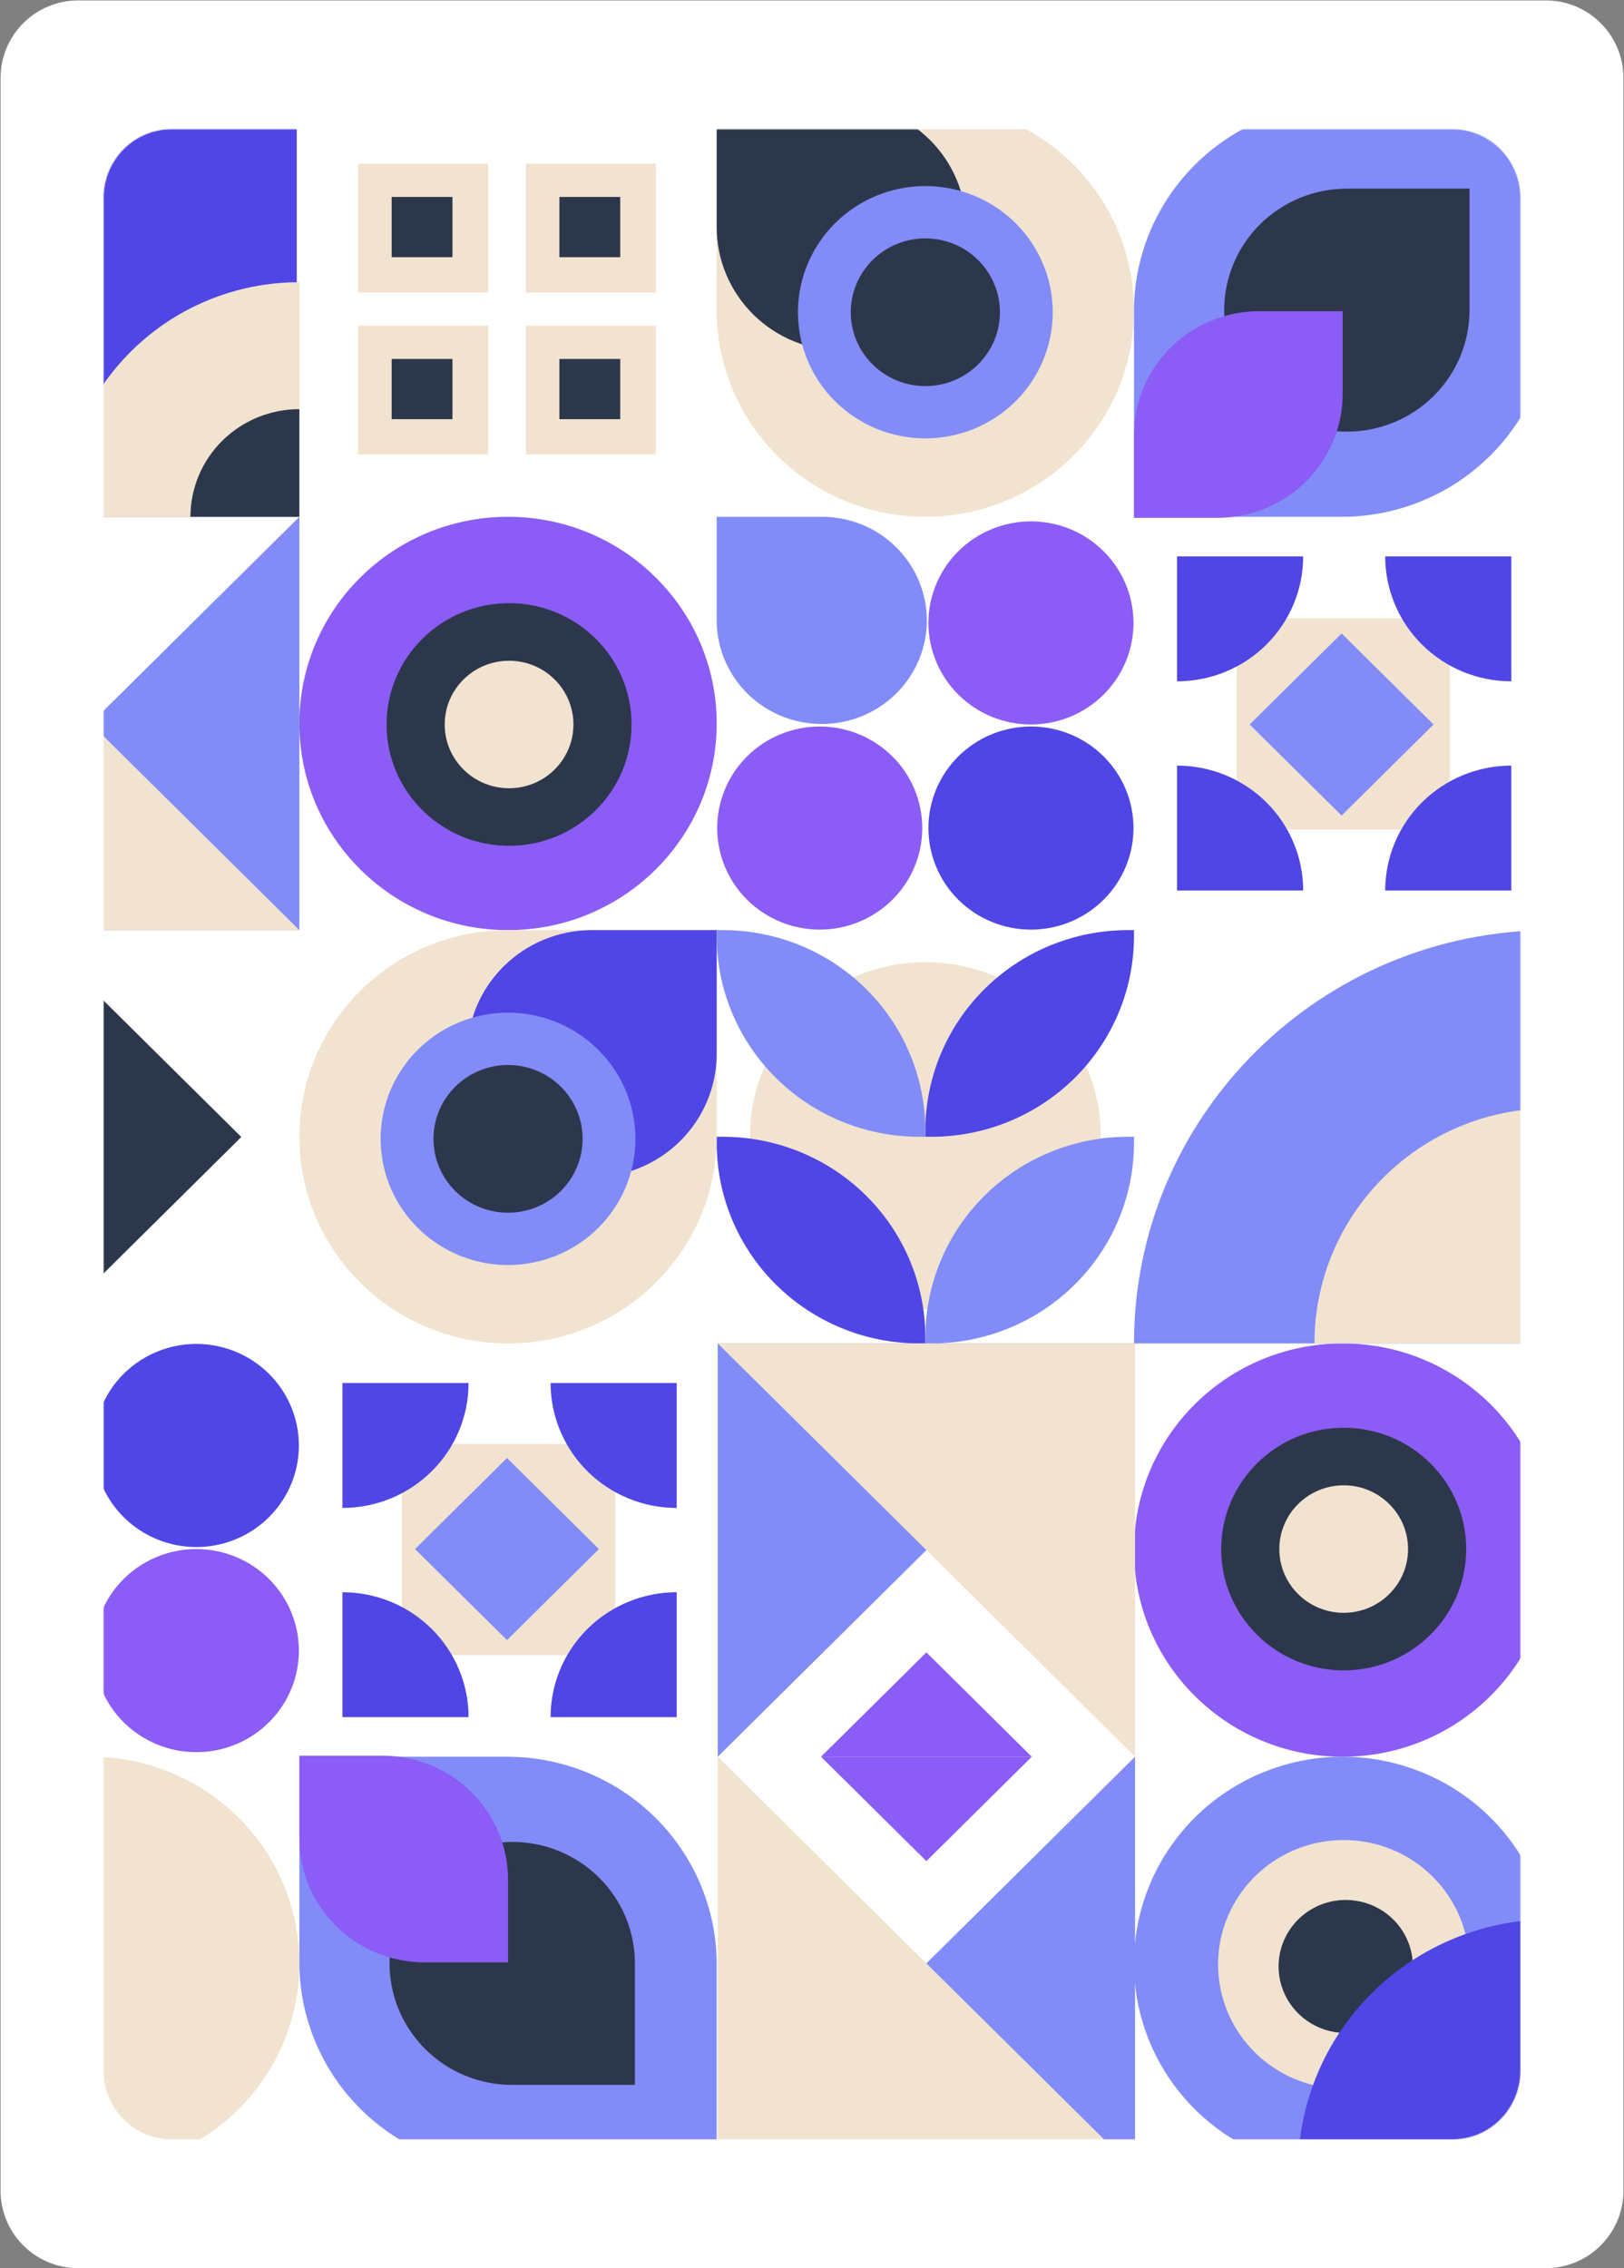 <svg width="1853" height="2587" viewBox="0 0 1853 2587" fill="none" xmlns="http://www.w3.org/2000/svg">
<rect x="0" y="0" width="1853" height="2587" fill="#808080" stroke="none"/>
<path d="M1763.68 0.474H89.315C40.342 0.474 0.641 40.079 0.641 88.934V2498.54C0.641 2547.39 40.342 2587 89.315 2587H1763.68C1812.66 2587 1852.36 2547.39 1852.36 2498.54V88.934C1852.36 40.079 1812.66 0.474 1763.68 0.474Z" fill="white"/>
<mask id="mask0" mask-type="alpha" maskUnits="userSpaceOnUse" x="118" y="147" width="1617" height="2294">
<path d="M1657.37 147.435H195.624C152.869 147.435 118.21 182.54 118.21 225.844V2361.63C118.21 2404.93 152.869 2440.04 195.624 2440.04H1657.37C1700.13 2440.04 1734.79 2404.93 1734.79 2361.63V225.844C1734.79 182.54 1700.13 147.435 1657.37 147.435Z" fill="#F71111"/>
</mask>
<g mask="url(#mask0)">
<path d="M579.673 1060.86C711.16 1060.86 817.75 955.329 817.75 825.153C817.75 694.977 711.16 589.451 579.673 589.451C448.186 589.451 341.595 694.977 341.595 825.153C341.595 955.329 448.186 1060.86 579.673 1060.86Z" fill="#8B5CF6"/>
<path d="M580.849 964.701C658.042 964.701 720.615 902.747 720.615 826.325C720.615 749.904 658.042 687.954 580.849 687.954C503.657 687.954 441.081 749.904 441.081 826.325C441.081 902.747 503.657 964.701 580.849 964.701Z" fill="#2D374C"/>
<path d="M580.852 899.034C621.411 899.034 654.288 866.482 654.288 826.327C654.288 786.176 621.411 753.624 580.852 753.624C540.294 753.624 507.415 786.176 507.415 826.327C507.415 866.482 540.294 899.034 580.852 899.034Z" fill="#F1E3CF"/>
<path d="M1531.98 1532.27C1400.49 1532.27 1293.9 1637.8 1293.9 1767.98C1293.9 1898.15 1400.49 2003.68 1531.98 2003.68C1663.47 2003.68 1770.06 1898.15 1770.06 1767.98C1770.06 1637.8 1663.47 1532.27 1531.98 1532.27Z" fill="#8B5CF6"/>
<path d="M1533.18 1628.43C1455.98 1628.43 1393.4 1690.38 1393.4 1766.8C1393.4 1843.22 1455.98 1905.17 1533.18 1905.17C1610.37 1905.17 1672.94 1843.22 1672.94 1766.8C1672.94 1690.38 1610.37 1628.43 1533.18 1628.43Z" fill="#2D374C"/>
<path d="M1533.16 1694.09C1492.6 1694.09 1459.72 1726.64 1459.72 1766.8C1459.72 1806.95 1492.6 1839.5 1533.16 1839.5C1573.72 1839.5 1606.6 1806.95 1606.6 1766.8C1606.6 1726.64 1573.72 1694.09 1533.16 1694.09Z" fill="#F1E3CF"/>
<path d="M1059.34 944.453C1059.34 975.172 1071.66 1004.63 1093.61 1026.35C1115.55 1048.07 1145.3 1060.28 1176.33 1060.28C1207.36 1060.28 1237.11 1048.07 1259.05 1026.35C1281 1004.63 1293.32 975.172 1293.32 944.453C1293.32 913.735 1281 884.275 1259.05 862.552C1237.11 840.833 1207.36 828.629 1176.33 828.629C1145.3 828.629 1115.55 840.833 1093.61 862.552C1071.66 884.275 1059.34 913.735 1059.34 944.453Z" fill="#4F46E5"/>
<path d="M818.331 944.453C818.331 975.172 830.656 1004.63 852.597 1026.35C874.537 1048.07 904.294 1060.28 935.321 1060.28C966.349 1060.28 996.106 1048.07 1018.05 1026.35C1039.99 1004.63 1052.31 975.172 1052.31 944.453C1052.31 913.735 1039.99 884.275 1018.05 862.552C996.106 840.833 966.349 828.629 935.321 828.629C904.294 828.629 874.537 840.833 852.597 862.552C830.656 884.275 818.331 913.735 818.331 944.453Z" fill="#8B5CF6"/>
<path d="M1059.34 710.488C1059.34 741.206 1071.66 770.669 1093.61 792.389C1115.55 814.112 1145.3 826.312 1176.33 826.312C1207.36 826.312 1237.11 814.112 1259.05 792.389C1281 770.669 1293.32 741.206 1293.32 710.488C1293.32 679.769 1281 650.31 1259.05 628.587C1237.11 606.867 1207.36 594.664 1176.33 594.664C1145.3 594.664 1115.55 606.867 1093.61 628.587C1071.66 650.31 1059.34 679.769 1059.34 710.488Z" fill="#8B5CF6"/>
<path d="M817.742 589.451V707.59C817.823 738.999 830.501 769.091 852.99 791.245C875.478 813.402 905.932 825.804 937.66 825.732C969.385 825.804 999.839 813.402 1022.33 791.245C1044.82 769.091 1057.49 738.999 1057.57 707.59C1057.49 676.181 1044.82 646.092 1022.33 623.934C999.839 601.781 969.385 589.375 937.66 589.451H817.742Z" fill="#818CF8"/>
<path d="M1654.24 705.273H1410.9V946.191H1654.24V705.273Z" fill="#F1E3CF"/>
<path d="M1530.78 722.484L1425.88 826.34L1530.78 930.192L1635.68 826.34L1530.78 722.484Z" fill="#818CF8"/>
<path d="M1724.44 634.626H1580.54C1580.54 672.412 1595.7 708.646 1622.68 735.364C1649.67 762.082 1686.27 777.092 1724.44 777.092V634.626Z" fill="#4F46E5"/>
<path d="M1724.44 1015.69V873.224C1686.27 873.224 1649.67 888.234 1622.68 914.952C1595.7 941.666 1580.54 977.904 1580.54 1015.69H1724.44Z" fill="#4F46E5"/>
<path d="M1343.04 1015.69H1486.94C1486.94 977.904 1471.78 941.666 1444.8 914.952C1417.81 888.234 1381.21 873.224 1343.04 873.224V1015.69Z" fill="#4F46E5"/>
<path d="M1343.04 634.626V777.092C1381.21 777.092 1417.81 762.082 1444.8 735.364C1471.78 708.646 1486.94 672.412 1486.94 634.626H1343.04Z" fill="#4F46E5"/>
<path d="M1055.82 589.452C1118.97 589.452 1179.52 564.618 1224.17 520.416C1268.82 476.212 1293.9 416.259 1293.9 353.747C1293.9 291.234 1268.82 231.282 1224.17 187.079C1179.52 142.876 1118.97 118.043 1055.82 118.043H817.742V353.747C817.742 416.259 842.826 476.212 887.474 520.416C932.122 564.618 992.68 589.452 1055.82 589.452Z" fill="#F1E3CF"/>
<path d="M960.112 399.941C997.871 399.941 1034.08 385.091 1060.78 358.658C1087.48 332.225 1102.48 296.374 1102.48 258.992C1102.48 221.61 1087.48 185.759 1060.78 159.326C1034.08 132.893 997.871 118.043 960.112 118.043H817.742V258.992C817.742 296.374 832.743 332.225 859.44 358.658C886.142 385.091 922.353 399.941 960.112 399.941Z" fill="#2D374C"/>
<path d="M1055.83 500.022C1094.38 500.022 1131.35 484.86 1158.61 457.873C1185.87 430.885 1201.19 394.281 1201.19 356.114C1201.19 317.947 1185.87 281.343 1158.61 254.354C1131.35 227.366 1094.38 212.205 1055.83 212.205C1017.28 212.205 980.303 227.366 953.043 254.354C925.783 281.343 910.469 317.947 910.469 356.114C910.469 394.281 925.783 430.885 953.043 457.873C980.303 484.86 1017.28 500.022 1055.83 500.022Z" fill="#818CF8"/>
<path d="M1055.82 440.359C1067 440.359 1078.06 438.181 1088.38 433.947C1098.71 429.713 1108.09 423.508 1115.99 415.686C1123.89 407.863 1130.16 398.576 1134.44 388.355C1138.71 378.134 1140.91 367.179 1140.91 356.116C1140.91 345.053 1138.72 334.098 1134.44 323.877C1130.16 313.656 1123.89 304.369 1115.99 296.546C1108.09 288.723 1098.71 282.518 1088.39 278.284C1078.06 274.05 1067 271.872 1055.82 271.872C1044.65 271.872 1033.58 274.051 1023.26 278.285C1012.93 282.518 1003.56 288.724 995.652 296.547C987.752 304.369 981.484 313.656 977.209 323.877C972.93 334.098 970.732 345.053 970.732 356.116C970.732 378.459 979.695 399.886 995.652 415.685C1011.61 431.483 1033.25 440.359 1055.82 440.359Z" fill="#2D374C"/>
<path d="M1293.9 354.925V589.452H1530.79C1594.25 589.452 1655.11 564.492 1699.98 520.069C1744.85 475.645 1770.06 415.393 1770.06 352.568V118.043H1533.17C1469.71 118.043 1408.85 143 1363.98 187.424C1319.11 231.848 1293.9 292.1 1293.9 354.925Z" fill="#818CF8"/>
<path d="M1396.79 353.745C1396.79 390.498 1411.54 425.747 1437.79 451.736C1464.04 477.725 1499.64 492.325 1536.77 492.325C1573.89 492.325 1609.49 477.725 1635.74 451.736C1662 425.747 1676.74 390.498 1676.74 353.745V215.165H1536.77C1499.64 215.165 1464.04 229.765 1437.79 255.754C1411.54 281.743 1396.79 316.991 1396.79 353.745Z" fill="#2D374C"/>
<path d="M1293.9 496.354V590.636H1389.14C1427.02 590.636 1463.36 575.738 1490.14 549.215C1516.93 522.693 1531.98 486.723 1531.98 449.214V354.932H1436.75C1398.87 354.932 1362.53 369.832 1335.74 396.354C1308.95 422.876 1293.9 458.847 1293.9 496.354Z" fill="#8B5CF6"/>
<path d="M1055.9 1493.51C1166.39 1493.51 1255.96 1404.84 1255.96 1295.45C1255.96 1186.07 1166.39 1097.39 1055.9 1097.39C945.413 1097.39 855.847 1186.07 855.847 1295.45C855.847 1404.84 945.413 1493.51 1055.9 1493.51Z" fill="#F1E3CF"/>
<path d="M1048.88 1532.27C987.576 1532.27 928.786 1508.16 885.441 1465.25C842.096 1422.33 817.742 1364.13 817.742 1303.44V1296.56H824.686C885.988 1296.56 944.779 1320.67 988.124 1363.58C1031.47 1406.5 1055.82 1464.7 1055.82 1525.39V1532.27H1048.88Z" fill="#4F46E5"/>
<path d="M1286.96 1296.56H1293.9V1303.44C1293.9 1364.13 1269.55 1422.33 1226.2 1465.25C1182.86 1508.16 1124.07 1532.27 1062.77 1532.27H1055.82V1525.39C1055.82 1464.7 1080.17 1406.5 1123.52 1363.58C1166.87 1320.67 1225.65 1296.56 1286.96 1296.56Z" fill="#818CF8"/>
<path d="M1062.77 1296.56H1055.82V1289.69C1055.82 1229 1080.17 1170.8 1123.52 1127.88C1166.87 1084.97 1225.65 1060.86 1286.96 1060.86H1293.9V1067.73C1293.9 1128.43 1269.55 1186.63 1226.2 1229.54C1182.86 1272.45 1124.07 1296.56 1062.77 1296.56Z" fill="#4F46E5"/>
<path d="M824.686 1060.86C885.988 1060.86 944.779 1084.97 988.124 1127.88C1031.47 1170.8 1055.82 1229 1055.82 1289.69V1296.56H1048.88C987.576 1296.56 928.786 1272.45 885.441 1229.54C842.096 1186.63 817.742 1128.43 817.742 1067.73V1060.86H824.686Z" fill="#818CF8"/>
<path d="M338.619 118.043V589.452H-137.538C-137.538 329.1 75.646 118.043 338.619 118.043Z" fill="#4F46E5"/>
<path d="M341.594 321.895V589.451H70.678C70.678 441.683 191.97 321.895 341.594 321.895Z" fill="#F1E3CF"/>
<path d="M341.582 466.675V589.451H217.266C217.286 573.305 220.517 557.326 226.776 542.42C233.034 527.511 242.197 513.973 253.74 502.573C265.284 491.172 278.983 482.134 294.055 475.975C309.127 469.815 325.277 466.655 341.582 466.675Z" fill="#2D374C"/>
<path d="M1770.06 1060.86V1532.27H1293.9C1293.9 1271.92 1507.09 1060.86 1770.06 1060.86Z" fill="#818CF8"/>
<path d="M1770.06 1264.05V1532.26H1499.81C1499.81 1384.13 1620.8 1264.05 1770.06 1264.05Z" fill="#F1E3CF"/>
<path d="M1531.98 2003.67C1579.07 2003.67 1625.1 2017.5 1664.25 2043.4C1703.4 2069.3 1733.92 2106.11 1751.94 2149.18C1769.96 2192.25 1774.67 2239.64 1765.48 2285.36C1756.3 2331.08 1733.62 2373.08 1700.33 2406.05C1667.03 2439.01 1624.61 2461.46 1578.43 2470.55C1532.24 2479.65 1484.38 2474.98 1440.87 2457.14C1397.37 2439.3 1360.19 2409.09 1334.03 2370.33C1307.87 2331.57 1293.9 2285.99 1293.9 2239.38C1293.9 2176.87 1318.99 2116.92 1363.64 2072.71C1408.28 2028.51 1468.84 2003.67 1531.98 2003.67Z" fill="#818CF8"/>
<path d="M1533.15 2098.65C1561.49 2098.65 1589.2 2106.98 1612.77 2122.57C1636.33 2138.16 1654.7 2160.32 1665.55 2186.24C1676.4 2212.17 1679.24 2240.7 1673.71 2268.22C1668.18 2295.75 1654.53 2321.03 1634.48 2340.87C1614.44 2360.71 1588.9 2374.22 1561.1 2379.7C1533.3 2385.17 1504.49 2382.37 1478.3 2371.62C1452.12 2360.89 1429.73 2342.7 1413.98 2319.37C1398.23 2296.03 1389.83 2268.6 1389.83 2240.54C1389.83 2202.91 1404.93 2166.82 1431.81 2140.21C1458.68 2113.6 1495.14 2098.65 1533.15 2098.65Z" fill="#F1E3CF"/>
<path d="M1535.49 2166.99C1550.65 2166.99 1565.46 2171.44 1578.07 2179.78C1590.67 2188.11 1600.49 2199.96 1606.29 2213.82C1612.09 2227.68 1613.61 2242.94 1610.65 2257.65C1607.7 2272.37 1600.39 2285.89 1589.68 2296.5C1578.96 2307.11 1565.31 2314.33 1550.44 2317.26C1535.58 2320.19 1520.17 2318.69 1506.17 2312.95C1492.17 2307.2 1480.2 2297.48 1471.78 2285C1463.36 2272.53 1458.86 2257.86 1458.86 2242.85C1458.86 2222.73 1466.94 2203.44 1481.31 2189.21C1495.68 2174.98 1515.17 2166.99 1535.49 2166.99Z" fill="#2D374C"/>
<path d="M1770.06 2188.99V2475.08H1481.09C1481.09 2399.21 1511.54 2326.44 1565.73 2272.79C1619.92 2219.14 1693.42 2188.99 1770.06 2188.99Z" fill="#4F46E5"/>
<path d="M107.03 1648.67C107.03 1625.76 113.892 1603.37 126.747 1584.32C139.602 1565.27 157.874 1550.43 179.251 1541.66C200.628 1532.89 224.152 1530.6 246.846 1535.07C269.54 1539.54 290.386 1550.57 306.747 1566.77C323.109 1582.97 334.251 1603.6 338.766 1626.07C343.28 1648.54 340.963 1671.83 332.108 1692.99C323.253 1714.16 308.258 1732.25 289.019 1744.97C269.78 1757.7 247.161 1764.49 224.022 1764.49C192.994 1764.49 163.236 1752.29 141.296 1730.57C119.356 1708.85 107.03 1679.39 107.03 1648.67Z" fill="#4F46E5"/>
<path d="M107.03 1882.64C107.03 1859.73 113.892 1837.34 126.747 1818.29C139.602 1799.24 157.874 1784.4 179.251 1775.63C200.628 1766.86 224.152 1764.57 246.846 1769.04C269.54 1773.51 290.386 1784.54 306.747 1800.74C323.109 1816.93 334.251 1837.57 338.766 1860.04C343.28 1882.51 340.963 1905.8 332.108 1926.96C323.253 1948.13 308.258 1966.21 289.019 1978.94C269.78 1991.67 247.161 1998.46 224.022 1998.46C192.994 1998.46 163.236 1986.26 141.296 1964.54C119.356 1942.82 107.03 1913.36 107.03 1882.64Z" fill="#8B5CF6"/>
<path d="M458.591 1887.85H701.935V1646.93H458.591V1887.85Z" fill="#F1E3CF"/>
<path d="M473.573 1766.78L578.473 1870.64L683.371 1766.78L578.473 1662.93L473.573 1766.78Z" fill="#818CF8"/>
<path d="M772.127 1958.51H628.228C628.228 1920.72 643.389 1884.49 670.375 1857.77C697.361 1831.05 733.963 1816.04 772.127 1816.04V1958.51Z" fill="#4F46E5"/>
<path d="M772.127 1577.44V1719.9C733.963 1719.9 697.361 1704.89 670.375 1678.18C643.389 1651.46 628.228 1615.22 628.228 1577.44H772.127Z" fill="#4F46E5"/>
<path d="M390.735 1577.44H534.636C534.636 1615.22 519.475 1651.46 492.488 1678.18C465.502 1704.89 428.9 1719.9 390.735 1719.9V1577.44Z" fill="#4F46E5"/>
<path d="M390.735 1958.51V1816.04C428.9 1816.04 465.502 1831.05 492.488 1857.77C519.475 1884.49 534.636 1920.72 534.636 1958.51H390.735Z" fill="#4F46E5"/>
<path d="M408.589 333.608H556.939V186.737H408.589V333.608Z" fill="#F1E3CF"/>
<path d="M408.589 518.383H556.939V371.512H408.589V518.383Z" fill="#F1E3CF"/>
<path d="M600.013 333.608H748.363V186.737H600.013V333.608Z" fill="#F1E3CF"/>
<path d="M600.013 518.383H748.363V371.512H600.013V518.383Z" fill="#F1E3CF"/>
<path d="M446.879 293.342H516.268V224.644H446.879V293.342Z" fill="#2D374C"/>
<path d="M446.879 478.113H516.268V409.415H446.879V478.113Z" fill="#2D374C"/>
<path d="M638.288 293.342H707.677V224.644H638.288V293.342Z" fill="#2D374C"/>
<path d="M638.288 478.113H707.677V409.415H638.288V478.113Z" fill="#2D374C"/>
<path d="M-62.693 1296.81L106.321 1464.14L275.335 1296.81L106.321 1129.48L-62.693 1296.81Z" fill="#2D374C"/>
<path d="M103.512 2003.67C166.655 2003.67 227.211 2028.51 271.859 2072.71C316.507 2116.92 341.59 2176.87 341.59 2239.38C341.59 2301.89 316.507 2361.84 271.859 2406.05C227.211 2450.25 166.655 2475.08 103.512 2475.08H-134.566V2239.38C-134.566 2176.87 -109.482 2116.92 -64.834 2072.71C-20.186 2028.51 40.37 2003.67 103.512 2003.67Z" fill="#F1E3CF"/>
<path d="M341.595 2238.2V2003.67H578.483C641.939 2003.67 702.8 2028.63 747.671 2073.06C792.542 2117.48 817.75 2177.73 817.75 2240.56V2475.08H580.863C517.405 2475.08 456.547 2450.13 411.675 2405.7C366.804 2361.28 341.595 2301.03 341.595 2238.2Z" fill="#818CF8"/>
<path d="M444.469 2239.38C444.469 2202.63 459.216 2167.38 485.467 2141.39C511.717 2115.4 547.321 2100.8 584.445 2100.8C621.569 2100.8 657.172 2115.4 683.424 2141.39C709.672 2167.38 724.421 2202.63 724.421 2239.38V2377.96H584.445C547.321 2377.96 511.717 2363.36 485.467 2337.37C459.216 2311.38 444.469 2276.13 444.469 2239.38Z" fill="#2D374C"/>
<path d="M341.595 2096.77V2002.49H436.826C474.711 2002.49 511.045 2017.39 537.834 2043.91C564.623 2070.43 579.673 2106.4 579.673 2143.91V2238.19H484.442C446.556 2238.19 410.223 2223.29 383.434 2196.77C356.645 2170.25 341.595 2134.28 341.595 2096.77Z" fill="#8B5CF6"/>
<path d="M579.673 1532.27C516.531 1532.27 455.974 1507.43 411.326 1463.23C366.678 1419.03 341.595 1359.08 341.595 1296.56C341.595 1234.05 366.678 1174.1 411.326 1129.9C455.974 1085.69 516.531 1060.86 579.673 1060.86H817.75V1296.56C817.75 1359.08 792.666 1419.03 748.018 1463.23C703.369 1507.43 642.815 1532.27 579.673 1532.27Z" fill="#F1E3CF"/>
<path d="M675.388 1342.76C637.629 1342.76 601.417 1327.91 574.717 1301.48C548.018 1275.04 533.019 1239.19 533.019 1201.81C533.019 1164.43 548.018 1128.58 574.717 1102.14C601.417 1075.71 637.629 1060.86 675.388 1060.86H817.755V1201.81C817.755 1239.19 802.758 1275.04 776.057 1301.48C749.359 1327.91 713.144 1342.76 675.388 1342.76Z" fill="#4F46E5"/>
<path d="M579.666 1442.84C550.917 1442.84 522.813 1434.4 498.909 1418.58C475.005 1402.77 456.374 1380.3 445.372 1354C434.371 1327.71 431.492 1298.77 437.101 1270.86C442.71 1242.94 456.553 1217.3 476.882 1197.17C497.211 1177.04 523.111 1163.34 551.308 1157.78C579.505 1152.23 608.732 1155.08 635.292 1165.98C661.855 1176.87 684.555 1195.31 700.526 1218.98C716.498 1242.64 725.026 1270.47 725.026 1298.93C725.026 1337.1 709.712 1373.7 682.452 1400.69C655.188 1427.68 618.218 1442.84 579.666 1442.84Z" fill="#818CF8"/>
<path d="M579.676 1383.18C562.847 1383.18 546.395 1378.23 532.402 1368.98C518.409 1359.72 507.502 1346.57 501.062 1331.17C494.622 1315.78 492.937 1298.84 496.22 1282.5C499.503 1266.16 507.607 1251.15 519.507 1239.36C531.408 1227.58 546.569 1219.56 563.076 1216.31C579.582 1213.06 596.691 1214.73 612.239 1221.1C627.789 1227.48 641.077 1238.28 650.427 1252.13C659.776 1265.98 664.767 1282.27 664.767 1298.93C664.767 1321.28 655.801 1342.7 639.844 1358.5C623.886 1374.3 602.244 1383.18 579.676 1383.18Z" fill="#2D374C"/>
<path d="M341.59 589.451V1060.86H-134.566L341.59 589.451Z" fill="#818CF8"/>
<path d="M-134.566 589.451L341.59 1060.86H-134.566V589.451Z" fill="#F1E3CF"/>
<path d="M1177.25 2003.67H936.79L1057.02 1884.64L1177.25 2003.67Z" fill="#8B5CF6"/>
<path d="M818.934 2003.68V1532.27H1295.09L818.934 2003.68Z" fill="#818CF8"/>
<path d="M1295.09 2003.68L818.934 1532.27H1295.09V2003.68Z" fill="#F1E3CF"/>
<path d="M936.79 2003.67H1177.25L1057.02 2122.71L936.79 2003.67Z" fill="#8B5CF6"/>
<path d="M1295.09 2003.67V2475.08H818.934L1295.09 2003.67Z" fill="#818CF8"/>
<path d="M818.934 2003.67L1295.09 2475.08H818.934V2003.67Z" fill="#F1E3CF"/>
</g>
</svg>
